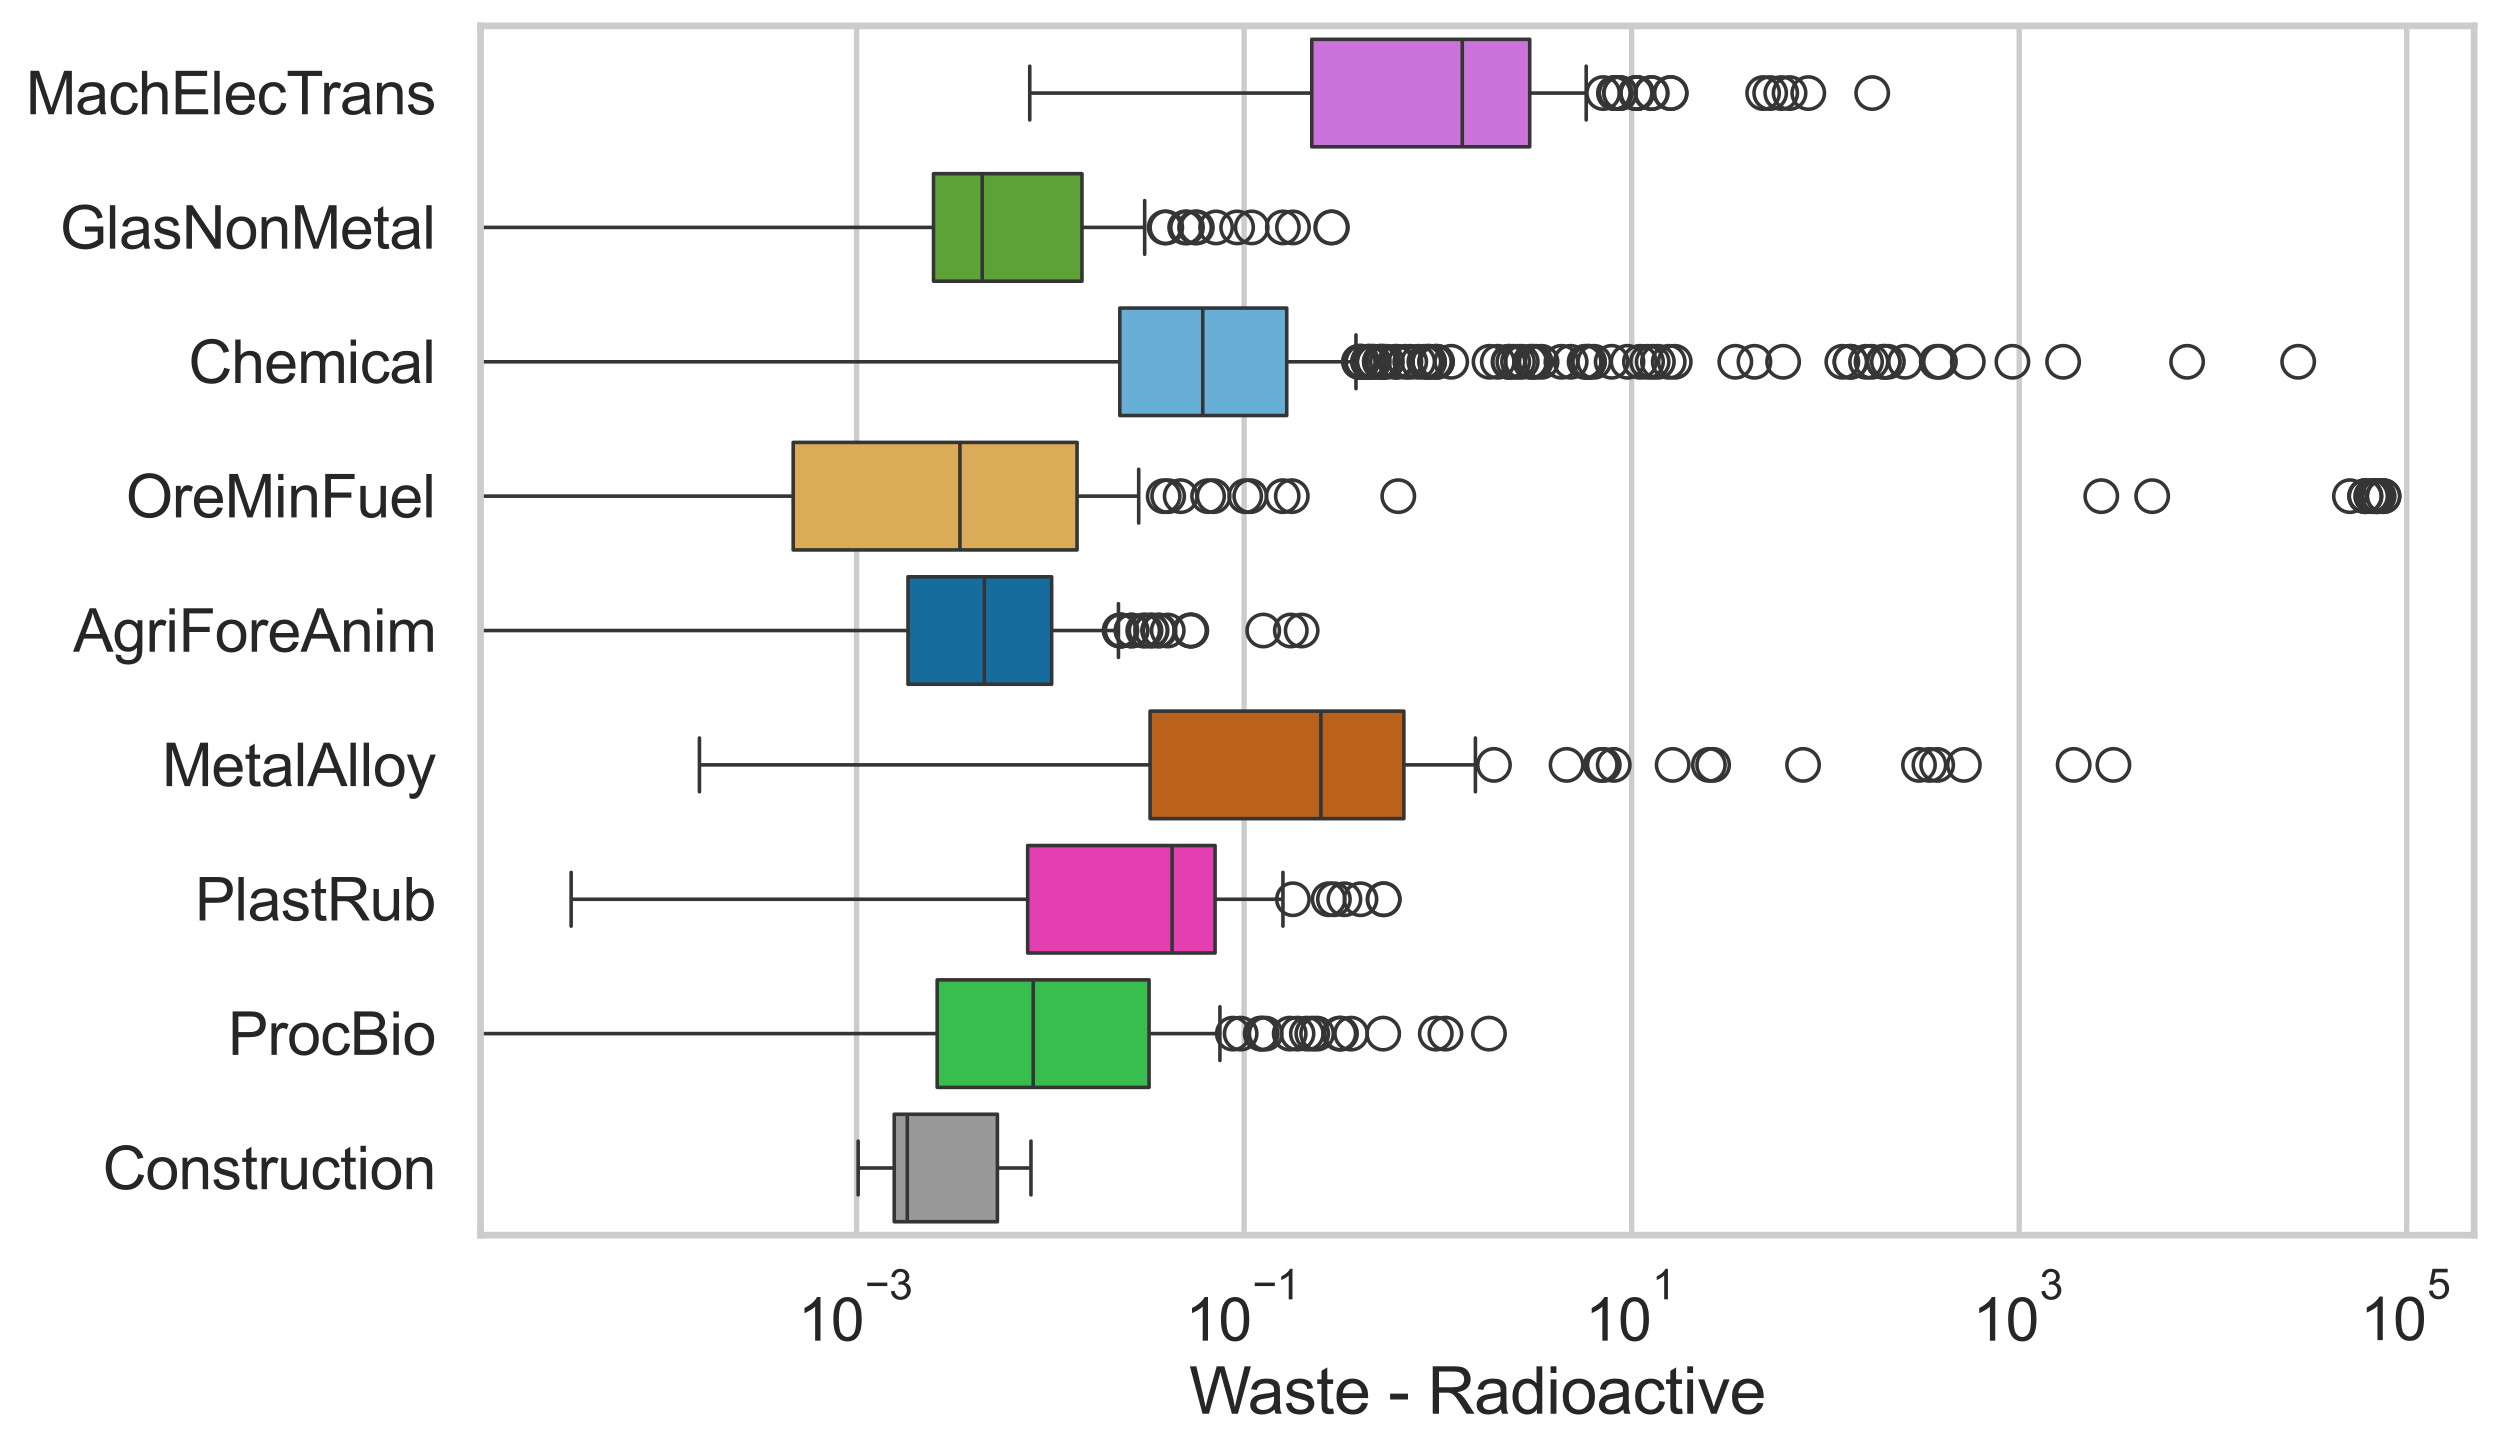 <?xml version="1.0" encoding="utf-8" standalone="no"?>
<!DOCTYPE svg PUBLIC "-//W3C//DTD SVG 1.1//EN"
  "http://www.w3.org/Graphics/SVG/1.1/DTD/svg11.dtd">
<svg xmlns:xlink="http://www.w3.org/1999/xlink" width="695.577pt" height="404.121pt" viewBox="0 0 695.577 404.121" xmlns="http://www.w3.org/2000/svg" version="1.1">
 <defs>
  <style type="text/css">*{stroke-linejoin: round; stroke-linecap: butt}</style>
 </defs>
 <g id="figure_1">
  <g id="patch_1">
   <path d="M 0 404.121 
L 695.577 404.121 
L 695.577 0 
L 0 0 
z
" style="fill: #ffffff"/>
  </g>
  <g id="axes_1">
   <g id="patch_2">
    <path d="M 133.697 343.665 
L 688.377 343.665 
L 688.377 7.2 
L 133.697 7.2 
z
" style="fill: #ffffff"/>
   </g>
   <g id="matplotlib.axis_1">
    <g id="xtick_1">
     <g id="line2d_1">
      <path d="M 238.325 343.665 
L 238.325 7.2 
" clip-path="url(#pfec164819b)" style="fill: none; stroke: #cccccc; stroke-width: 1.5; stroke-linecap: round"/>
     </g>
     <g id="text_1">
      <!-- $\mathdefault{10^{-3}}$ -->
      <g style="fill: #262626" transform="translate(221.99 373.18) scale(0.165 -0.165)">
       <defs>
        <path id="ArialMT-31" d="M 2384 0 
L 1822 0 
L 1822 3584 
Q 1619 3391 1289 3197 
Q 959 3003 697 2906 
L 697 3450 
Q 1169 3672 1522 3987 
Q 1875 4303 2022 4600 
L 2384 4600 
L 2384 0 
z
" transform="scale(0.016)"/>
        <path id="ArialMT-30" d="M 266 2259 
Q 266 3072 433 3567 
Q 600 4063 929 4331 
Q 1259 4600 1759 4600 
Q 2128 4600 2406 4451 
Q 2684 4303 2865 4023 
Q 3047 3744 3150 3342 
Q 3253 2941 3253 2259 
Q 3253 1453 3087 958 
Q 2922 463 2592 192 
Q 2263 -78 1759 -78 
Q 1097 -78 719 397 
Q 266 969 266 2259 
z
M 844 2259 
Q 844 1131 1108 757 
Q 1372 384 1759 384 
Q 2147 384 2411 759 
Q 2675 1134 2675 2259 
Q 2675 3391 2411 3762 
Q 2147 4134 1753 4134 
Q 1366 4134 1134 3806 
Q 844 3388 844 2259 
z
" transform="scale(0.016)"/>
        <path id="ArialMT-2212" d="M 3381 1997 
L 356 1997 
L 356 2522 
L 3381 2522 
L 3381 1997 
z
" transform="scale(0.016)"/>
        <path id="ArialMT-33" d="M 269 1209 
L 831 1284 
Q 928 806 1161 595 
Q 1394 384 1728 384 
Q 2125 384 2398 659 
Q 2672 934 2672 1341 
Q 2672 1728 2419 1979 
Q 2166 2231 1775 2231 
Q 1616 2231 1378 2169 
L 1441 2663 
Q 1497 2656 1531 2656 
Q 1891 2656 2178 2843 
Q 2466 3031 2466 3422 
Q 2466 3731 2256 3934 
Q 2047 4138 1716 4138 
Q 1388 4138 1169 3931 
Q 950 3725 888 3313 
L 325 3413 
Q 428 3978 793 4289 
Q 1159 4600 1703 4600 
Q 2078 4600 2393 4439 
Q 2709 4278 2876 4000 
Q 3044 3722 3044 3409 
Q 3044 3113 2884 2869 
Q 2725 2625 2413 2481 
Q 2819 2388 3044 2092 
Q 3269 1797 3269 1353 
Q 3269 753 2831 336 
Q 2394 -81 1725 -81 
Q 1122 -81 723 278 
Q 325 638 269 1209 
z
" transform="scale(0.016)"/>
       </defs>
       <use xlink:href="#ArialMT-31" transform="translate(0 0.994)"/>
       <use xlink:href="#ArialMT-30" transform="translate(55.615 0.994)"/>
       <use xlink:href="#ArialMT-2212" transform="translate(112.973 70.688) scale(0.7)"/>
       <use xlink:href="#ArialMT-33" transform="translate(153.852 70.688) scale(0.7)"/>
      </g>
     </g>
    </g>
    <g id="xtick_2">
     <g id="line2d_2">
      <path d="M 346.149 343.665 
L 346.149 7.2 
" clip-path="url(#pfec164819b)" style="fill: none; stroke: #cccccc; stroke-width: 1.5; stroke-linecap: round"/>
     </g>
     <g id="text_2">
      <!-- $\mathdefault{10^{-1}}$ -->
      <g style="fill: #262626" transform="translate(329.814 373.18) scale(0.165 -0.165)">
       <use xlink:href="#ArialMT-31" transform="translate(0 0.994)"/>
       <use xlink:href="#ArialMT-30" transform="translate(55.615 0.994)"/>
       <use xlink:href="#ArialMT-2212" transform="translate(112.973 70.688) scale(0.7)"/>
       <use xlink:href="#ArialMT-31" transform="translate(153.852 70.688) scale(0.7)"/>
      </g>
     </g>
    </g>
    <g id="xtick_3">
     <g id="line2d_3">
      <path d="M 453.973 343.665 
L 453.973 7.2 
" clip-path="url(#pfec164819b)" style="fill: none; stroke: #cccccc; stroke-width: 1.5; stroke-linecap: round"/>
     </g>
     <g id="text_3">
      <!-- $\mathdefault{10^{1}}$ -->
      <g style="fill: #262626" transform="translate(441.02 373.18) scale(0.165 -0.165)">
       <use xlink:href="#ArialMT-31" transform="translate(0 0.994)"/>
       <use xlink:href="#ArialMT-30" transform="translate(55.615 0.994)"/>
       <use xlink:href="#ArialMT-31" transform="translate(112.973 70.688) scale(0.7)"/>
      </g>
     </g>
    </g>
    <g id="xtick_4">
     <g id="line2d_4">
      <path d="M 561.797 343.665 
L 561.797 7.2 
" clip-path="url(#pfec164819b)" style="fill: none; stroke: #cccccc; stroke-width: 1.5; stroke-linecap: round"/>
     </g>
     <g id="text_4">
      <!-- $\mathdefault{10^{3}}$ -->
      <g style="fill: #262626" transform="translate(548.844 373.18) scale(0.165 -0.165)">
       <use xlink:href="#ArialMT-31" transform="translate(0 0.994)"/>
       <use xlink:href="#ArialMT-30" transform="translate(55.615 0.994)"/>
       <use xlink:href="#ArialMT-33" transform="translate(112.973 70.688) scale(0.7)"/>
      </g>
     </g>
    </g>
    <g id="xtick_5">
     <g id="line2d_5">
      <path d="M 669.621 343.665 
L 669.621 7.2 
" clip-path="url(#pfec164819b)" style="fill: none; stroke: #cccccc; stroke-width: 1.5; stroke-linecap: round"/>
     </g>
     <g id="text_5">
      <!-- $\mathdefault{10^{5}}$ -->
      <g style="fill: #262626" transform="translate(656.668 373.015) scale(0.165 -0.165)">
       <defs>
        <path id="ArialMT-35" d="M 266 1200 
L 856 1250 
Q 922 819 1161 601 
Q 1400 384 1738 384 
Q 2144 384 2425 690 
Q 2706 997 2706 1503 
Q 2706 1984 2436 2262 
Q 2166 2541 1728 2541 
Q 1456 2541 1237 2417 
Q 1019 2294 894 2097 
L 366 2166 
L 809 4519 
L 3088 4519 
L 3088 3981 
L 1259 3981 
L 1013 2750 
Q 1425 3038 1878 3038 
Q 2478 3038 2890 2622 
Q 3303 2206 3303 1553 
Q 3303 931 2941 478 
Q 2500 -78 1738 -78 
Q 1113 -78 717 272 
Q 322 622 266 1200 
z
" transform="scale(0.016)"/>
       </defs>
       <use xlink:href="#ArialMT-31" transform="translate(0 0.88)"/>
       <use xlink:href="#ArialMT-30" transform="translate(55.615 0.88)"/>
       <use xlink:href="#ArialMT-35" transform="translate(112.973 70.573) scale(0.7)"/>
      </g>
     </g>
    </g>
    <g id="text_6">
     <!-- Waste - Radioactive -->
     <g style="fill: #262626" transform="translate(330.848 393.344) scale(0.18 -0.18)">
      <defs>
       <path id="ArialMT-57" d="M 1294 0 
L 78 4581 
L 700 4581 
L 1397 1578 
Q 1509 1106 1591 641 
Q 1766 1375 1797 1488 
L 2669 4581 
L 3400 4581 
L 4056 2263 
Q 4303 1400 4413 641 
Q 4500 1075 4641 1638 
L 5359 4581 
L 5969 4581 
L 4713 0 
L 4128 0 
L 3163 3491 
Q 3041 3928 3019 4028 
Q 2947 3713 2884 3491 
L 1913 0 
L 1294 0 
z
" transform="scale(0.016)"/>
       <path id="ArialMT-61" d="M 2588 409 
Q 2275 144 1986 34 
Q 1697 -75 1366 -75 
Q 819 -75 525 192 
Q 231 459 231 875 
Q 231 1119 342 1320 
Q 453 1522 633 1644 
Q 813 1766 1038 1828 
Q 1203 1872 1538 1913 
Q 2219 1994 2541 2106 
Q 2544 2222 2544 2253 
Q 2544 2597 2384 2738 
Q 2169 2928 1744 2928 
Q 1347 2928 1158 2789 
Q 969 2650 878 2297 
L 328 2372 
Q 403 2725 575 2942 
Q 747 3159 1072 3276 
Q 1397 3394 1825 3394 
Q 2250 3394 2515 3294 
Q 2781 3194 2906 3042 
Q 3031 2891 3081 2659 
Q 3109 2516 3109 2141 
L 3109 1391 
Q 3109 606 3145 398 
Q 3181 191 3288 0 
L 2700 0 
Q 2613 175 2588 409 
z
M 2541 1666 
Q 2234 1541 1622 1453 
Q 1275 1403 1131 1340 
Q 988 1278 909 1158 
Q 831 1038 831 891 
Q 831 666 1001 516 
Q 1172 366 1500 366 
Q 1825 366 2078 508 
Q 2331 650 2450 897 
Q 2541 1088 2541 1459 
L 2541 1666 
z
" transform="scale(0.016)"/>
       <path id="ArialMT-73" d="M 197 991 
L 753 1078 
Q 800 744 1014 566 
Q 1228 388 1613 388 
Q 2000 388 2187 545 
Q 2375 703 2375 916 
Q 2375 1106 2209 1216 
Q 2094 1291 1634 1406 
Q 1016 1563 777 1677 
Q 538 1791 414 1992 
Q 291 2194 291 2438 
Q 291 2659 392 2848 
Q 494 3038 669 3163 
Q 800 3259 1026 3326 
Q 1253 3394 1513 3394 
Q 1903 3394 2198 3281 
Q 2494 3169 2634 2976 
Q 2775 2784 2828 2463 
L 2278 2388 
Q 2241 2644 2061 2787 
Q 1881 2931 1553 2931 
Q 1166 2931 1000 2803 
Q 834 2675 834 2503 
Q 834 2394 903 2306 
Q 972 2216 1119 2156 
Q 1203 2125 1616 2013 
Q 2213 1853 2448 1751 
Q 2684 1650 2818 1456 
Q 2953 1263 2953 975 
Q 2953 694 2789 445 
Q 2625 197 2315 61 
Q 2006 -75 1616 -75 
Q 969 -75 630 194 
Q 291 463 197 991 
z
" transform="scale(0.016)"/>
       <path id="ArialMT-74" d="M 1650 503 
L 1731 6 
Q 1494 -44 1306 -44 
Q 1000 -44 831 53 
Q 663 150 594 308 
Q 525 466 525 972 
L 525 2881 
L 113 2881 
L 113 3319 
L 525 3319 
L 525 4141 
L 1084 4478 
L 1084 3319 
L 1650 3319 
L 1650 2881 
L 1084 2881 
L 1084 941 
Q 1084 700 1114 631 
Q 1144 563 1211 522 
Q 1278 481 1403 481 
Q 1497 481 1650 503 
z
" transform="scale(0.016)"/>
       <path id="ArialMT-65" d="M 2694 1069 
L 3275 997 
Q 3138 488 2766 206 
Q 2394 -75 1816 -75 
Q 1088 -75 661 373 
Q 234 822 234 1631 
Q 234 2469 665 2931 
Q 1097 3394 1784 3394 
Q 2450 3394 2872 2941 
Q 3294 2488 3294 1666 
Q 3294 1616 3291 1516 
L 816 1516 
Q 847 969 1125 678 
Q 1403 388 1819 388 
Q 2128 388 2347 550 
Q 2566 713 2694 1069 
z
M 847 1978 
L 2700 1978 
Q 2663 2397 2488 2606 
Q 2219 2931 1791 2931 
Q 1403 2931 1139 2672 
Q 875 2413 847 1978 
z
" transform="scale(0.016)"/>
       <path id="ArialMT-20" transform="scale(0.016)"/>
       <path id="ArialMT-2d" d="M 203 1375 
L 203 1941 
L 1931 1941 
L 1931 1375 
L 203 1375 
z
" transform="scale(0.016)"/>
       <path id="ArialMT-52" d="M 503 0 
L 503 4581 
L 2534 4581 
Q 3147 4581 3465 4457 
Q 3784 4334 3975 4021 
Q 4166 3709 4166 3331 
Q 4166 2844 3850 2509 
Q 3534 2175 2875 2084 
Q 3116 1969 3241 1856 
Q 3506 1613 3744 1247 
L 4541 0 
L 3778 0 
L 3172 953 
Q 2906 1366 2734 1584 
Q 2563 1803 2427 1890 
Q 2291 1978 2150 2013 
Q 2047 2034 1813 2034 
L 1109 2034 
L 1109 0 
L 503 0 
z
M 1109 2559 
L 2413 2559 
Q 2828 2559 3062 2645 
Q 3297 2731 3419 2920 
Q 3541 3109 3541 3331 
Q 3541 3656 3305 3865 
Q 3069 4075 2559 4075 
L 1109 4075 
L 1109 2559 
z
" transform="scale(0.016)"/>
       <path id="ArialMT-64" d="M 2575 0 
L 2575 419 
Q 2259 -75 1647 -75 
Q 1250 -75 917 144 
Q 584 363 401 755 
Q 219 1147 219 1656 
Q 219 2153 384 2558 
Q 550 2963 881 3178 
Q 1213 3394 1622 3394 
Q 1922 3394 2156 3267 
Q 2391 3141 2538 2938 
L 2538 4581 
L 3097 4581 
L 3097 0 
L 2575 0 
z
M 797 1656 
Q 797 1019 1065 703 
Q 1334 388 1700 388 
Q 2069 388 2326 689 
Q 2584 991 2584 1609 
Q 2584 2291 2321 2609 
Q 2059 2928 1675 2928 
Q 1300 2928 1048 2622 
Q 797 2316 797 1656 
z
" transform="scale(0.016)"/>
       <path id="ArialMT-69" d="M 425 3934 
L 425 4581 
L 988 4581 
L 988 3934 
L 425 3934 
z
M 425 0 
L 425 3319 
L 988 3319 
L 988 0 
L 425 0 
z
" transform="scale(0.016)"/>
       <path id="ArialMT-6f" d="M 213 1659 
Q 213 2581 725 3025 
Q 1153 3394 1769 3394 
Q 2453 3394 2887 2945 
Q 3322 2497 3322 1706 
Q 3322 1066 3130 698 
Q 2938 331 2570 128 
Q 2203 -75 1769 -75 
Q 1072 -75 642 372 
Q 213 819 213 1659 
z
M 791 1659 
Q 791 1022 1069 705 
Q 1347 388 1769 388 
Q 2188 388 2466 706 
Q 2744 1025 2744 1678 
Q 2744 2294 2464 2611 
Q 2184 2928 1769 2928 
Q 1347 2928 1069 2612 
Q 791 2297 791 1659 
z
" transform="scale(0.016)"/>
       <path id="ArialMT-63" d="M 2588 1216 
L 3141 1144 
Q 3050 572 2676 248 
Q 2303 -75 1759 -75 
Q 1078 -75 664 370 
Q 250 816 250 1647 
Q 250 2184 428 2587 
Q 606 2991 970 3192 
Q 1334 3394 1763 3394 
Q 2303 3394 2647 3120 
Q 2991 2847 3088 2344 
L 2541 2259 
Q 2463 2594 2264 2762 
Q 2066 2931 1784 2931 
Q 1359 2931 1093 2626 
Q 828 2322 828 1663 
Q 828 994 1084 691 
Q 1341 388 1753 388 
Q 2084 388 2306 591 
Q 2528 794 2588 1216 
z
" transform="scale(0.016)"/>
       <path id="ArialMT-76" d="M 1344 0 
L 81 3319 
L 675 3319 
L 1388 1331 
Q 1503 1009 1600 663 
Q 1675 925 1809 1294 
L 2547 3319 
L 3125 3319 
L 1869 0 
L 1344 0 
z
" transform="scale(0.016)"/>
      </defs>
      <use xlink:href="#ArialMT-57"/>
      <use xlink:href="#ArialMT-61" transform="translate(90.635 0)"/>
      <use xlink:href="#ArialMT-73" transform="translate(146.25 0)"/>
      <use xlink:href="#ArialMT-74" transform="translate(196.25 0)"/>
      <use xlink:href="#ArialMT-65" transform="translate(224.033 0)"/>
      <use xlink:href="#ArialMT-20" transform="translate(279.648 0)"/>
      <use xlink:href="#ArialMT-2d" transform="translate(307.432 0)"/>
      <use xlink:href="#ArialMT-20" transform="translate(340.732 0)"/>
      <use xlink:href="#ArialMT-52" transform="translate(368.516 0)"/>
      <use xlink:href="#ArialMT-61" transform="translate(440.732 0)"/>
      <use xlink:href="#ArialMT-64" transform="translate(496.348 0)"/>
      <use xlink:href="#ArialMT-69" transform="translate(551.963 0)"/>
      <use xlink:href="#ArialMT-6f" transform="translate(574.18 0)"/>
      <use xlink:href="#ArialMT-61" transform="translate(629.795 0)"/>
      <use xlink:href="#ArialMT-63" transform="translate(685.41 0)"/>
      <use xlink:href="#ArialMT-74" transform="translate(735.41 0)"/>
      <use xlink:href="#ArialMT-69" transform="translate(763.193 0)"/>
      <use xlink:href="#ArialMT-76" transform="translate(785.41 0)"/>
      <use xlink:href="#ArialMT-65" transform="translate(835.41 0)"/>
     </g>
    </g>
   </g>
   <g id="matplotlib.axis_2">
    <g id="ytick_1">
     <g id="text_7">
      <!-- MachElecTrans -->
      <g style="fill: #262626" transform="translate(7.2 31.798) scale(0.165 -0.165)">
       <defs>
        <path id="ArialMT-4d" d="M 475 0 
L 475 4581 
L 1388 4581 
L 2472 1338 
Q 2622 884 2691 659 
Q 2769 909 2934 1394 
L 4031 4581 
L 4847 4581 
L 4847 0 
L 4263 0 
L 4263 3834 
L 2931 0 
L 2384 0 
L 1059 3900 
L 1059 0 
L 475 0 
z
" transform="scale(0.016)"/>
        <path id="ArialMT-68" d="M 422 0 
L 422 4581 
L 984 4581 
L 984 2938 
Q 1378 3394 1978 3394 
Q 2347 3394 2619 3248 
Q 2891 3103 3008 2847 
Q 3125 2591 3125 2103 
L 3125 0 
L 2563 0 
L 2563 2103 
Q 2563 2525 2380 2717 
Q 2197 2909 1863 2909 
Q 1613 2909 1392 2779 
Q 1172 2650 1078 2428 
Q 984 2206 984 1816 
L 984 0 
L 422 0 
z
" transform="scale(0.016)"/>
        <path id="ArialMT-45" d="M 506 0 
L 506 4581 
L 3819 4581 
L 3819 4041 
L 1113 4041 
L 1113 2638 
L 3647 2638 
L 3647 2100 
L 1113 2100 
L 1113 541 
L 3925 541 
L 3925 0 
L 506 0 
z
" transform="scale(0.016)"/>
        <path id="ArialMT-6c" d="M 409 0 
L 409 4581 
L 972 4581 
L 972 0 
L 409 0 
z
" transform="scale(0.016)"/>
        <path id="ArialMT-54" d="M 1659 0 
L 1659 4041 
L 150 4041 
L 150 4581 
L 3781 4581 
L 3781 4041 
L 2266 4041 
L 2266 0 
L 1659 0 
z
" transform="scale(0.016)"/>
        <path id="ArialMT-72" d="M 416 0 
L 416 3319 
L 922 3319 
L 922 2816 
Q 1116 3169 1280 3281 
Q 1444 3394 1641 3394 
Q 1925 3394 2219 3213 
L 2025 2691 
Q 1819 2813 1613 2813 
Q 1428 2813 1281 2702 
Q 1134 2591 1072 2394 
Q 978 2094 978 1738 
L 978 0 
L 416 0 
z
" transform="scale(0.016)"/>
        <path id="ArialMT-6e" d="M 422 0 
L 422 3319 
L 928 3319 
L 928 2847 
Q 1294 3394 1984 3394 
Q 2284 3394 2536 3286 
Q 2788 3178 2913 3003 
Q 3038 2828 3088 2588 
Q 3119 2431 3119 2041 
L 3119 0 
L 2556 0 
L 2556 2019 
Q 2556 2363 2490 2533 
Q 2425 2703 2258 2804 
Q 2091 2906 1866 2906 
Q 1506 2906 1245 2678 
Q 984 2450 984 1813 
L 984 0 
L 422 0 
z
" transform="scale(0.016)"/>
       </defs>
       <use xlink:href="#ArialMT-4d"/>
       <use xlink:href="#ArialMT-61" transform="translate(83.301 0)"/>
       <use xlink:href="#ArialMT-63" transform="translate(138.916 0)"/>
       <use xlink:href="#ArialMT-68" transform="translate(188.916 0)"/>
       <use xlink:href="#ArialMT-45" transform="translate(244.531 0)"/>
       <use xlink:href="#ArialMT-6c" transform="translate(311.23 0)"/>
       <use xlink:href="#ArialMT-65" transform="translate(333.447 0)"/>
       <use xlink:href="#ArialMT-63" transform="translate(389.062 0)"/>
       <use xlink:href="#ArialMT-54" transform="translate(439.062 0)"/>
       <use xlink:href="#ArialMT-72" transform="translate(496.396 0)"/>
       <use xlink:href="#ArialMT-61" transform="translate(529.697 0)"/>
       <use xlink:href="#ArialMT-6e" transform="translate(585.312 0)"/>
       <use xlink:href="#ArialMT-73" transform="translate(640.928 0)"/>
      </g>
     </g>
    </g>
    <g id="ytick_2">
     <g id="text_8">
      <!-- GlasNonMetal -->
      <g style="fill: #262626" transform="translate(16.659 69.183) scale(0.165 -0.165)">
       <defs>
        <path id="ArialMT-47" d="M 2638 1797 
L 2638 2334 
L 4578 2338 
L 4578 638 
Q 4131 281 3656 101 
Q 3181 -78 2681 -78 
Q 2006 -78 1454 211 
Q 903 500 622 1047 
Q 341 1594 341 2269 
Q 341 2938 620 3517 
Q 900 4097 1425 4378 
Q 1950 4659 2634 4659 
Q 3131 4659 3532 4498 
Q 3934 4338 4162 4050 
Q 4391 3763 4509 3300 
L 3963 3150 
Q 3859 3500 3706 3700 
Q 3553 3900 3268 4020 
Q 2984 4141 2638 4141 
Q 2222 4141 1919 4014 
Q 1616 3888 1430 3681 
Q 1244 3475 1141 3228 
Q 966 2803 966 2306 
Q 966 1694 1177 1281 
Q 1388 869 1791 669 
Q 2194 469 2647 469 
Q 3041 469 3416 620 
Q 3791 772 3984 944 
L 3984 1797 
L 2638 1797 
z
" transform="scale(0.016)"/>
        <path id="ArialMT-4e" d="M 488 0 
L 488 4581 
L 1109 4581 
L 3516 984 
L 3516 4581 
L 4097 4581 
L 4097 0 
L 3475 0 
L 1069 3600 
L 1069 0 
L 488 0 
z
" transform="scale(0.016)"/>
       </defs>
       <use xlink:href="#ArialMT-47"/>
       <use xlink:href="#ArialMT-6c" transform="translate(77.783 0)"/>
       <use xlink:href="#ArialMT-61" transform="translate(100 0)"/>
       <use xlink:href="#ArialMT-73" transform="translate(155.615 0)"/>
       <use xlink:href="#ArialMT-4e" transform="translate(205.615 0)"/>
       <use xlink:href="#ArialMT-6f" transform="translate(277.832 0)"/>
       <use xlink:href="#ArialMT-6e" transform="translate(333.447 0)"/>
       <use xlink:href="#ArialMT-4d" transform="translate(389.062 0)"/>
       <use xlink:href="#ArialMT-65" transform="translate(472.363 0)"/>
       <use xlink:href="#ArialMT-74" transform="translate(527.979 0)"/>
       <use xlink:href="#ArialMT-61" transform="translate(555.762 0)"/>
       <use xlink:href="#ArialMT-6c" transform="translate(611.377 0)"/>
      </g>
     </g>
    </g>
    <g id="ytick_3">
     <g id="text_9">
      <!-- Chemical -->
      <g style="fill: #262626" transform="translate(52.428 106.568) scale(0.165 -0.165)">
       <defs>
        <path id="ArialMT-43" d="M 3763 1606 
L 4369 1453 
Q 4178 706 3683 314 
Q 3188 -78 2472 -78 
Q 1731 -78 1267 223 
Q 803 525 561 1097 
Q 319 1669 319 2325 
Q 319 3041 592 3573 
Q 866 4106 1370 4382 
Q 1875 4659 2481 4659 
Q 3169 4659 3637 4309 
Q 4106 3959 4291 3325 
L 3694 3184 
Q 3534 3684 3231 3912 
Q 2928 4141 2469 4141 
Q 1941 4141 1586 3887 
Q 1231 3634 1087 3207 
Q 944 2781 944 2328 
Q 944 1744 1114 1308 
Q 1284 872 1643 656 
Q 2003 441 2422 441 
Q 2931 441 3284 734 
Q 3638 1028 3763 1606 
z
" transform="scale(0.016)"/>
        <path id="ArialMT-6d" d="M 422 0 
L 422 3319 
L 925 3319 
L 925 2853 
Q 1081 3097 1340 3245 
Q 1600 3394 1931 3394 
Q 2300 3394 2536 3241 
Q 2772 3088 2869 2813 
Q 3263 3394 3894 3394 
Q 4388 3394 4653 3120 
Q 4919 2847 4919 2278 
L 4919 0 
L 4359 0 
L 4359 2091 
Q 4359 2428 4304 2576 
Q 4250 2725 4106 2815 
Q 3963 2906 3769 2906 
Q 3419 2906 3187 2673 
Q 2956 2441 2956 1928 
L 2956 0 
L 2394 0 
L 2394 2156 
Q 2394 2531 2256 2718 
Q 2119 2906 1806 2906 
Q 1569 2906 1367 2781 
Q 1166 2656 1075 2415 
Q 984 2175 984 1722 
L 984 0 
L 422 0 
z
" transform="scale(0.016)"/>
       </defs>
       <use xlink:href="#ArialMT-43"/>
       <use xlink:href="#ArialMT-68" transform="translate(72.217 0)"/>
       <use xlink:href="#ArialMT-65" transform="translate(127.832 0)"/>
       <use xlink:href="#ArialMT-6d" transform="translate(183.447 0)"/>
       <use xlink:href="#ArialMT-69" transform="translate(266.748 0)"/>
       <use xlink:href="#ArialMT-63" transform="translate(288.965 0)"/>
       <use xlink:href="#ArialMT-61" transform="translate(338.965 0)"/>
       <use xlink:href="#ArialMT-6c" transform="translate(394.58 0)"/>
      </g>
     </g>
    </g>
    <g id="ytick_4">
     <g id="text_10">
      <!-- OreMinFuel -->
      <g style="fill: #262626" transform="translate(35.013 143.953) scale(0.165 -0.165)">
       <defs>
        <path id="ArialMT-4f" d="M 309 2231 
Q 309 3372 921 4017 
Q 1534 4663 2503 4663 
Q 3138 4663 3647 4359 
Q 4156 4056 4423 3514 
Q 4691 2972 4691 2284 
Q 4691 1588 4409 1038 
Q 4128 488 3612 205 
Q 3097 -78 2500 -78 
Q 1853 -78 1343 234 
Q 834 547 571 1087 
Q 309 1628 309 2231 
z
M 934 2222 
Q 934 1394 1379 917 
Q 1825 441 2497 441 
Q 3181 441 3623 922 
Q 4066 1403 4066 2288 
Q 4066 2847 3877 3264 
Q 3688 3681 3323 3911 
Q 2959 4141 2506 4141 
Q 1863 4141 1398 3698 
Q 934 3256 934 2222 
z
" transform="scale(0.016)"/>
        <path id="ArialMT-46" d="M 525 0 
L 525 4581 
L 3616 4581 
L 3616 4041 
L 1131 4041 
L 1131 2622 
L 3281 2622 
L 3281 2081 
L 1131 2081 
L 1131 0 
L 525 0 
z
" transform="scale(0.016)"/>
        <path id="ArialMT-75" d="M 2597 0 
L 2597 488 
Q 2209 -75 1544 -75 
Q 1250 -75 995 37 
Q 741 150 617 320 
Q 494 491 444 738 
Q 409 903 409 1263 
L 409 3319 
L 972 3319 
L 972 1478 
Q 972 1038 1006 884 
Q 1059 663 1231 536 
Q 1403 409 1656 409 
Q 1909 409 2131 539 
Q 2353 669 2445 892 
Q 2538 1116 2538 1541 
L 2538 3319 
L 3100 3319 
L 3100 0 
L 2597 0 
z
" transform="scale(0.016)"/>
       </defs>
       <use xlink:href="#ArialMT-4f"/>
       <use xlink:href="#ArialMT-72" transform="translate(77.783 0)"/>
       <use xlink:href="#ArialMT-65" transform="translate(111.084 0)"/>
       <use xlink:href="#ArialMT-4d" transform="translate(166.699 0)"/>
       <use xlink:href="#ArialMT-69" transform="translate(250 0)"/>
       <use xlink:href="#ArialMT-6e" transform="translate(272.217 0)"/>
       <use xlink:href="#ArialMT-46" transform="translate(327.832 0)"/>
       <use xlink:href="#ArialMT-75" transform="translate(388.916 0)"/>
       <use xlink:href="#ArialMT-65" transform="translate(444.531 0)"/>
       <use xlink:href="#ArialMT-6c" transform="translate(500.146 0)"/>
      </g>
     </g>
    </g>
    <g id="ytick_5">
     <g id="text_11">
      <!-- AgriForeAnim -->
      <g style="fill: #262626" transform="translate(20.341 181.337) scale(0.165 -0.165)">
       <defs>
        <path id="ArialMT-41" d="M -9 0 
L 1750 4581 
L 2403 4581 
L 4278 0 
L 3588 0 
L 3053 1388 
L 1138 1388 
L 634 0 
L -9 0 
z
M 1313 1881 
L 2866 1881 
L 2388 3150 
Q 2169 3728 2063 4100 
Q 1975 3659 1816 3225 
L 1313 1881 
z
" transform="scale(0.016)"/>
        <path id="ArialMT-67" d="M 319 -275 
L 866 -356 
Q 900 -609 1056 -725 
Q 1266 -881 1628 -881 
Q 2019 -881 2231 -725 
Q 2444 -569 2519 -288 
Q 2563 -116 2559 434 
Q 2191 0 1641 0 
Q 956 0 581 494 
Q 206 988 206 1678 
Q 206 2153 378 2554 
Q 550 2956 876 3175 
Q 1203 3394 1644 3394 
Q 2231 3394 2613 2919 
L 2613 3319 
L 3131 3319 
L 3131 450 
Q 3131 -325 2973 -648 
Q 2816 -972 2473 -1159 
Q 2131 -1347 1631 -1347 
Q 1038 -1347 672 -1080 
Q 306 -813 319 -275 
z
M 784 1719 
Q 784 1066 1043 766 
Q 1303 466 1694 466 
Q 2081 466 2343 764 
Q 2606 1063 2606 1700 
Q 2606 2309 2336 2618 
Q 2066 2928 1684 2928 
Q 1309 2928 1046 2623 
Q 784 2319 784 1719 
z
" transform="scale(0.016)"/>
       </defs>
       <use xlink:href="#ArialMT-41"/>
       <use xlink:href="#ArialMT-67" transform="translate(66.699 0)"/>
       <use xlink:href="#ArialMT-72" transform="translate(122.314 0)"/>
       <use xlink:href="#ArialMT-69" transform="translate(155.615 0)"/>
       <use xlink:href="#ArialMT-46" transform="translate(177.832 0)"/>
       <use xlink:href="#ArialMT-6f" transform="translate(238.916 0)"/>
       <use xlink:href="#ArialMT-72" transform="translate(294.531 0)"/>
       <use xlink:href="#ArialMT-65" transform="translate(327.832 0)"/>
       <use xlink:href="#ArialMT-41" transform="translate(383.447 0)"/>
       <use xlink:href="#ArialMT-6e" transform="translate(450.146 0)"/>
       <use xlink:href="#ArialMT-69" transform="translate(505.762 0)"/>
       <use xlink:href="#ArialMT-6d" transform="translate(527.979 0)"/>
      </g>
     </g>
    </g>
    <g id="ytick_6">
     <g id="text_12">
      <!-- MetalAlloy -->
      <g style="fill: #262626" transform="translate(45.088 218.722) scale(0.165 -0.165)">
       <defs>
        <path id="ArialMT-79" d="M 397 -1278 
L 334 -750 
Q 519 -800 656 -800 
Q 844 -800 956 -737 
Q 1069 -675 1141 -563 
Q 1194 -478 1313 -144 
Q 1328 -97 1363 -6 
L 103 3319 
L 709 3319 
L 1400 1397 
Q 1534 1031 1641 628 
Q 1738 1016 1872 1384 
L 2581 3319 
L 3144 3319 
L 1881 -56 
Q 1678 -603 1566 -809 
Q 1416 -1088 1222 -1217 
Q 1028 -1347 759 -1347 
Q 597 -1347 397 -1278 
z
" transform="scale(0.016)"/>
       </defs>
       <use xlink:href="#ArialMT-4d"/>
       <use xlink:href="#ArialMT-65" transform="translate(83.301 0)"/>
       <use xlink:href="#ArialMT-74" transform="translate(138.916 0)"/>
       <use xlink:href="#ArialMT-61" transform="translate(166.699 0)"/>
       <use xlink:href="#ArialMT-6c" transform="translate(222.314 0)"/>
       <use xlink:href="#ArialMT-41" transform="translate(244.531 0)"/>
       <use xlink:href="#ArialMT-6c" transform="translate(311.23 0)"/>
       <use xlink:href="#ArialMT-6c" transform="translate(333.447 0)"/>
       <use xlink:href="#ArialMT-6f" transform="translate(355.664 0)"/>
       <use xlink:href="#ArialMT-79" transform="translate(411.279 0)"/>
      </g>
     </g>
    </g>
    <g id="ytick_7">
     <g id="text_13">
      <!-- PlastRub -->
      <g style="fill: #262626" transform="translate(54.248 256.107) scale(0.165 -0.165)">
       <defs>
        <path id="ArialMT-50" d="M 494 0 
L 494 4581 
L 2222 4581 
Q 2678 4581 2919 4538 
Q 3256 4481 3484 4323 
Q 3713 4166 3852 3881 
Q 3991 3597 3991 3256 
Q 3991 2672 3619 2267 
Q 3247 1863 2275 1863 
L 1100 1863 
L 1100 0 
L 494 0 
z
M 1100 2403 
L 2284 2403 
Q 2872 2403 3119 2622 
Q 3366 2841 3366 3238 
Q 3366 3525 3220 3729 
Q 3075 3934 2838 4000 
Q 2684 4041 2272 4041 
L 1100 4041 
L 1100 2403 
z
" transform="scale(0.016)"/>
        <path id="ArialMT-62" d="M 941 0 
L 419 0 
L 419 4581 
L 981 4581 
L 981 2947 
Q 1338 3394 1891 3394 
Q 2197 3394 2470 3270 
Q 2744 3147 2920 2923 
Q 3097 2700 3197 2384 
Q 3297 2069 3297 1709 
Q 3297 856 2875 390 
Q 2453 -75 1863 -75 
Q 1275 -75 941 416 
L 941 0 
z
M 934 1684 
Q 934 1088 1097 822 
Q 1363 388 1816 388 
Q 2184 388 2453 708 
Q 2722 1028 2722 1663 
Q 2722 2313 2464 2622 
Q 2206 2931 1841 2931 
Q 1472 2931 1203 2611 
Q 934 2291 934 1684 
z
" transform="scale(0.016)"/>
       </defs>
       <use xlink:href="#ArialMT-50"/>
       <use xlink:href="#ArialMT-6c" transform="translate(66.699 0)"/>
       <use xlink:href="#ArialMT-61" transform="translate(88.916 0)"/>
       <use xlink:href="#ArialMT-73" transform="translate(144.531 0)"/>
       <use xlink:href="#ArialMT-74" transform="translate(194.531 0)"/>
       <use xlink:href="#ArialMT-52" transform="translate(222.314 0)"/>
       <use xlink:href="#ArialMT-75" transform="translate(294.531 0)"/>
       <use xlink:href="#ArialMT-62" transform="translate(350.146 0)"/>
      </g>
     </g>
    </g>
    <g id="ytick_8">
     <g id="text_14">
      <!-- ProcBio -->
      <g style="fill: #262626" transform="translate(63.424 293.492) scale(0.165 -0.165)">
       <defs>
        <path id="ArialMT-42" d="M 469 0 
L 469 4581 
L 2188 4581 
Q 2713 4581 3030 4442 
Q 3347 4303 3526 4014 
Q 3706 3725 3706 3409 
Q 3706 3116 3547 2856 
Q 3388 2597 3066 2438 
Q 3481 2316 3704 2022 
Q 3928 1728 3928 1328 
Q 3928 1006 3792 729 
Q 3656 453 3456 303 
Q 3256 153 2954 76 
Q 2653 0 2216 0 
L 469 0 
z
M 1075 2656 
L 2066 2656 
Q 2469 2656 2644 2709 
Q 2875 2778 2992 2937 
Q 3109 3097 3109 3338 
Q 3109 3566 3000 3739 
Q 2891 3913 2687 3977 
Q 2484 4041 1991 4041 
L 1075 4041 
L 1075 2656 
z
M 1075 541 
L 2216 541 
Q 2509 541 2628 563 
Q 2838 600 2978 687 
Q 3119 775 3209 942 
Q 3300 1109 3300 1328 
Q 3300 1584 3169 1773 
Q 3038 1963 2805 2039 
Q 2572 2116 2134 2116 
L 1075 2116 
L 1075 541 
z
" transform="scale(0.016)"/>
       </defs>
       <use xlink:href="#ArialMT-50"/>
       <use xlink:href="#ArialMT-72" transform="translate(66.699 0)"/>
       <use xlink:href="#ArialMT-6f" transform="translate(100 0)"/>
       <use xlink:href="#ArialMT-63" transform="translate(155.615 0)"/>
       <use xlink:href="#ArialMT-42" transform="translate(205.615 0)"/>
       <use xlink:href="#ArialMT-69" transform="translate(272.314 0)"/>
       <use xlink:href="#ArialMT-6f" transform="translate(294.531 0)"/>
      </g>
     </g>
    </g>
    <g id="ytick_9">
     <g id="text_15">
      <!-- Construction -->
      <g style="fill: #262626" transform="translate(28.575 330.877) scale(0.165 -0.165)">
       <use xlink:href="#ArialMT-43"/>
       <use xlink:href="#ArialMT-6f" transform="translate(72.217 0)"/>
       <use xlink:href="#ArialMT-6e" transform="translate(127.832 0)"/>
       <use xlink:href="#ArialMT-73" transform="translate(183.447 0)"/>
       <use xlink:href="#ArialMT-74" transform="translate(233.447 0)"/>
       <use xlink:href="#ArialMT-72" transform="translate(261.23 0)"/>
       <use xlink:href="#ArialMT-75" transform="translate(294.531 0)"/>
       <use xlink:href="#ArialMT-63" transform="translate(350.146 0)"/>
       <use xlink:href="#ArialMT-74" transform="translate(400.146 0)"/>
       <use xlink:href="#ArialMT-69" transform="translate(427.93 0)"/>
       <use xlink:href="#ArialMT-6f" transform="translate(450.146 0)"/>
       <use xlink:href="#ArialMT-6e" transform="translate(505.762 0)"/>
      </g>
     </g>
    </g>
   </g>
   <g id="patch_3">
    <path d="M 364.976 10.938 
L 364.976 40.846 
L 425.612 40.846 
L 425.612 10.938 
L 364.976 10.938 
z
" clip-path="url(#pfec164819b)" style="fill: #ca74db; stroke: #353535; stroke-linejoin: miter"/>
   </g>
   <g id="line2d_6">
    <path d="M 364.976 25.892 
L 286.508 25.892 
" clip-path="url(#pfec164819b)" style="fill: none; stroke: #353535"/>
   </g>
   <g id="line2d_7">
    <path d="M 425.612 25.892 
L 441.328 25.892 
" clip-path="url(#pfec164819b)" style="fill: none; stroke: #353535"/>
   </g>
   <g id="line2d_8">
    <path d="M 286.508 18.415 
L 286.508 33.369 
" clip-path="url(#pfec164819b)" style="fill: none; stroke: #353535; stroke-linecap: round"/>
   </g>
   <g id="line2d_9">
    <path d="M 441.328 18.415 
L 441.328 33.369 
" clip-path="url(#pfec164819b)" style="fill: none; stroke: #353535; stroke-linecap: round"/>
   </g>
   <g id="line2d_10">
    <defs>
     <path id="m849e5a7bec" d="M 0 4.5 
C 1.193 4.5 2.338 4.026 3.182 3.182 
C 4.026 2.338 4.5 1.193 4.5 0 
C 4.5 -1.193 4.026 -2.338 3.182 -3.182 
C 2.338 -4.026 1.193 -4.5 0 -4.5 
C -1.193 -4.5 -2.338 -4.026 -3.182 -3.182 
C -4.026 -2.338 -4.5 -1.193 -4.5 0 
C -4.5 1.193 -4.026 2.338 -3.182 3.182 
C -2.338 4.026 -1.193 4.5 0 4.5 
z
" style="stroke: #353535"/>
    </defs>
    <g clip-path="url(#pfec164819b)">
     <use xlink:href="#m849e5a7bec" x="464.797" y="25.892" style="fill-opacity: 0; stroke: #353535"/>
     <use xlink:href="#m849e5a7bec" x="459.407" y="25.892" style="fill-opacity: 0; stroke: #353535"/>
     <use xlink:href="#m849e5a7bec" x="446.032" y="25.892" style="fill-opacity: 0; stroke: #353535"/>
     <use xlink:href="#m849e5a7bec" x="449.486" y="25.892" style="fill-opacity: 0; stroke: #353535"/>
     <use xlink:href="#m849e5a7bec" x="455.084" y="25.892" style="fill-opacity: 0; stroke: #353535"/>
     <use xlink:href="#m849e5a7bec" x="520.904" y="25.892" style="fill-opacity: 0; stroke: #353535"/>
     <use xlink:href="#m849e5a7bec" x="449.04" y="25.892" style="fill-opacity: 0; stroke: #353535"/>
     <use xlink:href="#m849e5a7bec" x="450.769" y="25.892" style="fill-opacity: 0; stroke: #353535"/>
     <use xlink:href="#m849e5a7bec" x="459.577" y="25.892" style="fill-opacity: 0; stroke: #353535"/>
     <use xlink:href="#m849e5a7bec" x="455.382" y="25.892" style="fill-opacity: 0; stroke: #353535"/>
     <use xlink:href="#m849e5a7bec" x="490.563" y="25.892" style="fill-opacity: 0; stroke: #353535"/>
     <use xlink:href="#m849e5a7bec" x="450.721" y="25.892" style="fill-opacity: 0; stroke: #353535"/>
     <use xlink:href="#m849e5a7bec" x="497.914" y="25.892" style="fill-opacity: 0; stroke: #353535"/>
     <use xlink:href="#m849e5a7bec" x="464.843" y="25.892" style="fill-opacity: 0; stroke: #353535"/>
     <use xlink:href="#m849e5a7bec" x="449.467" y="25.892" style="fill-opacity: 0; stroke: #353535"/>
     <use xlink:href="#m849e5a7bec" x="492.52" y="25.892" style="fill-opacity: 0; stroke: #353535"/>
     <use xlink:href="#m849e5a7bec" x="495.597" y="25.892" style="fill-opacity: 0; stroke: #353535"/>
     <use xlink:href="#m849e5a7bec" x="455.521" y="25.892" style="fill-opacity: 0; stroke: #353535"/>
     <use xlink:href="#m849e5a7bec" x="503.117" y="25.892" style="fill-opacity: 0; stroke: #353535"/>
     <use xlink:href="#m849e5a7bec" x="455.382" y="25.892" style="fill-opacity: 0; stroke: #353535"/>
    </g>
   </g>
   <g id="patch_4">
    <path d="M 259.73 48.323 
L 259.73 78.231 
L 301.037 78.231 
L 301.037 48.323 
L 259.73 48.323 
z
" clip-path="url(#pfec164819b)" style="fill: #5ca236; stroke: #353535; stroke-linejoin: miter"/>
   </g>
   <g id="line2d_11">
    <path d="M 259.73 63.277 
L -1 63.277 
" clip-path="url(#pfec164819b)" style="fill: none; stroke: #353535"/>
   </g>
   <g id="line2d_12">
    <path d="M 301.037 63.277 
L 318.483 63.277 
" clip-path="url(#pfec164819b)" style="fill: none; stroke: #353535"/>
   </g>
   <g id="line2d_13">
    <path clip-path="url(#pfec164819b)" style="fill: none; stroke: #353535; stroke-linecap: round"/>
   </g>
   <g id="line2d_14">
    <path d="M 318.483 55.8 
L 318.483 70.754 
" clip-path="url(#pfec164819b)" style="fill: none; stroke: #353535; stroke-linecap: round"/>
   </g>
   <g id="line2d_15">
    <g clip-path="url(#pfec164819b)">
     <use xlink:href="#m849e5a7bec" x="348.264" y="63.277" style="fill-opacity: 0; stroke: #353535"/>
     <use xlink:href="#m849e5a7bec" x="329.751" y="63.277" style="fill-opacity: 0; stroke: #353535"/>
     <use xlink:href="#m849e5a7bec" x="338.344" y="63.277" style="fill-opacity: 0; stroke: #353535"/>
     <use xlink:href="#m849e5a7bec" x="370.567" y="63.277" style="fill-opacity: 0; stroke: #353535"/>
     <use xlink:href="#m849e5a7bec" x="324.503" y="63.277" style="fill-opacity: 0; stroke: #353535"/>
     <use xlink:href="#m849e5a7bec" x="332.508" y="63.277" style="fill-opacity: 0; stroke: #353535"/>
     <use xlink:href="#m849e5a7bec" x="359.745" y="63.277" style="fill-opacity: 0; stroke: #353535"/>
     <use xlink:href="#m849e5a7bec" x="344.207" y="63.277" style="fill-opacity: 0; stroke: #353535"/>
     <use xlink:href="#m849e5a7bec" x="356.923" y="63.277" style="fill-opacity: 0; stroke: #353535"/>
     <use xlink:href="#m849e5a7bec" x="333.007" y="63.277" style="fill-opacity: 0; stroke: #353535"/>
     <use xlink:href="#m849e5a7bec" x="370.394" y="63.277" style="fill-opacity: 0; stroke: #353535"/>
     <use xlink:href="#m849e5a7bec" x="330.26" y="63.277" style="fill-opacity: 0; stroke: #353535"/>
     <use xlink:href="#m849e5a7bec" x="324.041" y="63.277" style="fill-opacity: 0; stroke: #353535"/>
    </g>
   </g>
   <g id="patch_5">
    <path d="M 311.568 85.708 
L 311.568 115.616 
L 358.006 115.616 
L 358.006 85.708 
L 311.568 85.708 
z
" clip-path="url(#pfec164819b)" style="fill: #68afd7; stroke: #353535; stroke-linejoin: miter"/>
   </g>
   <g id="line2d_16">
    <path d="M 311.568 100.662 
L -1 100.662 
" clip-path="url(#pfec164819b)" style="fill: none; stroke: #353535"/>
   </g>
   <g id="line2d_17">
    <path d="M 358.006 100.662 
L 377.27 100.662 
" clip-path="url(#pfec164819b)" style="fill: none; stroke: #353535"/>
   </g>
   <g id="line2d_18">
    <path clip-path="url(#pfec164819b)" style="fill: none; stroke: #353535; stroke-linecap: round"/>
   </g>
   <g id="line2d_19">
    <path d="M 377.27 93.185 
L 377.27 108.139 
" clip-path="url(#pfec164819b)" style="fill: none; stroke: #353535; stroke-linecap: round"/>
   </g>
   <g id="line2d_20">
    <g clip-path="url(#pfec164819b)">
     <use xlink:href="#m849e5a7bec" x="388.235" y="100.662" style="fill-opacity: 0; stroke: #353535"/>
     <use xlink:href="#m849e5a7bec" x="425.755" y="100.662" style="fill-opacity: 0; stroke: #353535"/>
     <use xlink:href="#m849e5a7bec" x="382.111" y="100.662" style="fill-opacity: 0; stroke: #353535"/>
     <use xlink:href="#m849e5a7bec" x="383.896" y="100.662" style="fill-opacity: 0; stroke: #353535"/>
     <use xlink:href="#m849e5a7bec" x="396.308" y="100.662" style="fill-opacity: 0; stroke: #353535"/>
     <use xlink:href="#m849e5a7bec" x="459.817" y="100.662" style="fill-opacity: 0; stroke: #353535"/>
     <use xlink:href="#m849e5a7bec" x="437.006" y="100.662" style="fill-opacity: 0; stroke: #353535"/>
     <use xlink:href="#m849e5a7bec" x="519.189" y="100.662" style="fill-opacity: 0; stroke: #353535"/>
     <use xlink:href="#m849e5a7bec" x="394.596" y="100.662" style="fill-opacity: 0; stroke: #353535"/>
     <use xlink:href="#m849e5a7bec" x="399.837" y="100.662" style="fill-opacity: 0; stroke: #353535"/>
     <use xlink:href="#m849e5a7bec" x="397.621" y="100.662" style="fill-opacity: 0; stroke: #353535"/>
     <use xlink:href="#m849e5a7bec" x="419.711" y="100.662" style="fill-opacity: 0; stroke: #353535"/>
     <use xlink:href="#m849e5a7bec" x="530.02" y="100.662" style="fill-opacity: 0; stroke: #353535"/>
     <use xlink:href="#m849e5a7bec" x="378.091" y="100.662" style="fill-opacity: 0; stroke: #353535"/>
     <use xlink:href="#m849e5a7bec" x="639.425" y="100.662" style="fill-opacity: 0; stroke: #353535"/>
     <use xlink:href="#m849e5a7bec" x="442.115" y="100.662" style="fill-opacity: 0; stroke: #353535"/>
     <use xlink:href="#m849e5a7bec" x="416.731" y="100.662" style="fill-opacity: 0; stroke: #353535"/>
     <use xlink:href="#m849e5a7bec" x="525.27" y="100.662" style="fill-opacity: 0; stroke: #353535"/>
     <use xlink:href="#m849e5a7bec" x="461.279" y="100.662" style="fill-opacity: 0; stroke: #353535"/>
     <use xlink:href="#m849e5a7bec" x="399.246" y="100.662" style="fill-opacity: 0; stroke: #353535"/>
     <use xlink:href="#m849e5a7bec" x="539.752" y="100.662" style="fill-opacity: 0; stroke: #353535"/>
     <use xlink:href="#m849e5a7bec" x="482.822" y="100.662" style="fill-opacity: 0; stroke: #353535"/>
     <use xlink:href="#m849e5a7bec" x="414.432" y="100.662" style="fill-opacity: 0; stroke: #353535"/>
     <use xlink:href="#m849e5a7bec" x="524.093" y="100.662" style="fill-opacity: 0; stroke: #353535"/>
     <use xlink:href="#m849e5a7bec" x="397.621" y="100.662" style="fill-opacity: 0; stroke: #353535"/>
     <use xlink:href="#m849e5a7bec" x="385.871" y="100.662" style="fill-opacity: 0; stroke: #353535"/>
     <use xlink:href="#m849e5a7bec" x="559.917" y="100.662" style="fill-opacity: 0; stroke: #353535"/>
     <use xlink:href="#m849e5a7bec" x="441.52" y="100.662" style="fill-opacity: 0; stroke: #353535"/>
     <use xlink:href="#m849e5a7bec" x="380.631" y="100.662" style="fill-opacity: 0; stroke: #353535"/>
     <use xlink:href="#m849e5a7bec" x="464.291" y="100.662" style="fill-opacity: 0; stroke: #353535"/>
     <use xlink:href="#m849e5a7bec" x="379.028" y="100.662" style="fill-opacity: 0; stroke: #353535"/>
     <use xlink:href="#m849e5a7bec" x="442.056" y="100.662" style="fill-opacity: 0; stroke: #353535"/>
     <use xlink:href="#m849e5a7bec" x="520.717" y="100.662" style="fill-opacity: 0; stroke: #353535"/>
     <use xlink:href="#m849e5a7bec" x="538.865" y="100.662" style="fill-opacity: 0; stroke: #353535"/>
     <use xlink:href="#m849e5a7bec" x="422.358" y="100.662" style="fill-opacity: 0; stroke: #353535"/>
     <use xlink:href="#m849e5a7bec" x="419.862" y="100.662" style="fill-opacity: 0; stroke: #353535"/>
     <use xlink:href="#m849e5a7bec" x="443.547" y="100.662" style="fill-opacity: 0; stroke: #353535"/>
     <use xlink:href="#m849e5a7bec" x="512.593" y="100.662" style="fill-opacity: 0; stroke: #353535"/>
     <use xlink:href="#m849e5a7bec" x="434.432" y="100.662" style="fill-opacity: 0; stroke: #353535"/>
     <use xlink:href="#m849e5a7bec" x="452.822" y="100.662" style="fill-opacity: 0; stroke: #353535"/>
     <use xlink:href="#m849e5a7bec" x="384.492" y="100.662" style="fill-opacity: 0; stroke: #353535"/>
     <use xlink:href="#m849e5a7bec" x="421.049" y="100.662" style="fill-opacity: 0; stroke: #353535"/>
     <use xlink:href="#m849e5a7bec" x="378.624" y="100.662" style="fill-opacity: 0; stroke: #353535"/>
     <use xlink:href="#m849e5a7bec" x="496.115" y="100.662" style="fill-opacity: 0; stroke: #353535"/>
     <use xlink:href="#m849e5a7bec" x="514.836" y="100.662" style="fill-opacity: 0; stroke: #353535"/>
     <use xlink:href="#m849e5a7bec" x="448.412" y="100.662" style="fill-opacity: 0; stroke: #353535"/>
     <use xlink:href="#m849e5a7bec" x="380.674" y="100.662" style="fill-opacity: 0; stroke: #353535"/>
     <use xlink:href="#m849e5a7bec" x="384.726" y="100.662" style="fill-opacity: 0; stroke: #353535"/>
     <use xlink:href="#m849e5a7bec" x="397.049" y="100.662" style="fill-opacity: 0; stroke: #353535"/>
     <use xlink:href="#m849e5a7bec" x="378.227" y="100.662" style="fill-opacity: 0; stroke: #353535"/>
     <use xlink:href="#m849e5a7bec" x="458.262" y="100.662" style="fill-opacity: 0; stroke: #353535"/>
     <use xlink:href="#m849e5a7bec" x="608.523" y="100.662" style="fill-opacity: 0; stroke: #353535"/>
     <use xlink:href="#m849e5a7bec" x="456.278" y="100.662" style="fill-opacity: 0; stroke: #353535"/>
     <use xlink:href="#m849e5a7bec" x="488.142" y="100.662" style="fill-opacity: 0; stroke: #353535"/>
     <use xlink:href="#m849e5a7bec" x="388.713" y="100.662" style="fill-opacity: 0; stroke: #353535"/>
     <use xlink:href="#m849e5a7bec" x="403.769" y="100.662" style="fill-opacity: 0; stroke: #353535"/>
     <use xlink:href="#m849e5a7bec" x="423.403" y="100.662" style="fill-opacity: 0; stroke: #353535"/>
     <use xlink:href="#m849e5a7bec" x="381.15" y="100.662" style="fill-opacity: 0; stroke: #353535"/>
     <use xlink:href="#m849e5a7bec" x="465.971" y="100.662" style="fill-opacity: 0; stroke: #353535"/>
     <use xlink:href="#m849e5a7bec" x="428.911" y="100.662" style="fill-opacity: 0; stroke: #353535"/>
     <use xlink:href="#m849e5a7bec" x="378.257" y="100.662" style="fill-opacity: 0; stroke: #353535"/>
     <use xlink:href="#m849e5a7bec" x="440.895" y="100.662" style="fill-opacity: 0; stroke: #353535"/>
     <use xlink:href="#m849e5a7bec" x="378.881" y="100.662" style="fill-opacity: 0; stroke: #353535"/>
     <use xlink:href="#m849e5a7bec" x="391.026" y="100.662" style="fill-opacity: 0; stroke: #353535"/>
     <use xlink:href="#m849e5a7bec" x="399.77" y="100.662" style="fill-opacity: 0; stroke: #353535"/>
     <use xlink:href="#m849e5a7bec" x="426.409" y="100.662" style="fill-opacity: 0; stroke: #353535"/>
     <use xlink:href="#m849e5a7bec" x="383.927" y="100.662" style="fill-opacity: 0; stroke: #353535"/>
     <use xlink:href="#m849e5a7bec" x="524.14" y="100.662" style="fill-opacity: 0; stroke: #353535"/>
     <use xlink:href="#m849e5a7bec" x="381.095" y="100.662" style="fill-opacity: 0; stroke: #353535"/>
     <use xlink:href="#m849e5a7bec" x="382.196" y="100.662" style="fill-opacity: 0; stroke: #353535"/>
     <use xlink:href="#m849e5a7bec" x="392.382" y="100.662" style="fill-opacity: 0; stroke: #353535"/>
     <use xlink:href="#m849e5a7bec" x="384.865" y="100.662" style="fill-opacity: 0; stroke: #353535"/>
     <use xlink:href="#m849e5a7bec" x="574.025" y="100.662" style="fill-opacity: 0; stroke: #353535"/>
     <use xlink:href="#m849e5a7bec" x="514.879" y="100.662" style="fill-opacity: 0; stroke: #353535"/>
     <use xlink:href="#m849e5a7bec" x="547.501" y="100.662" style="fill-opacity: 0; stroke: #353535"/>
     <use xlink:href="#m849e5a7bec" x="427.276" y="100.662" style="fill-opacity: 0; stroke: #353535"/>
    </g>
   </g>
   <g id="patch_6">
    <path d="M 220.689 123.093 
L 220.689 153.001 
L 299.671 153.001 
L 299.671 123.093 
L 220.689 123.093 
z
" clip-path="url(#pfec164819b)" style="fill: #daac58; stroke: #353535; stroke-linejoin: miter"/>
   </g>
   <g id="line2d_21">
    <path d="M 220.689 138.047 
L -1 138.047 
" clip-path="url(#pfec164819b)" style="fill: none; stroke: #353535"/>
   </g>
   <g id="line2d_22">
    <path d="M 299.671 138.047 
L 316.822 138.047 
" clip-path="url(#pfec164819b)" style="fill: none; stroke: #353535"/>
   </g>
   <g id="line2d_23">
    <path clip-path="url(#pfec164819b)" style="fill: none; stroke: #353535; stroke-linecap: round"/>
   </g>
   <g id="line2d_24">
    <path d="M 316.822 130.57 
L 316.822 145.524 
" clip-path="url(#pfec164819b)" style="fill: none; stroke: #353535; stroke-linecap: round"/>
   </g>
   <g id="line2d_25">
    <g clip-path="url(#pfec164819b)">
     <use xlink:href="#m849e5a7bec" x="336.132" y="138.047" style="fill-opacity: 0; stroke: #353535"/>
     <use xlink:href="#m849e5a7bec" x="661.2" y="138.047" style="fill-opacity: 0; stroke: #353535"/>
     <use xlink:href="#m849e5a7bec" x="337.664" y="138.047" style="fill-opacity: 0; stroke: #353535"/>
     <use xlink:href="#m849e5a7bec" x="661.821" y="138.047" style="fill-opacity: 0; stroke: #353535"/>
     <use xlink:href="#m849e5a7bec" x="356.881" y="138.047" style="fill-opacity: 0; stroke: #353535"/>
     <use xlink:href="#m849e5a7bec" x="584.641" y="138.047" style="fill-opacity: 0; stroke: #353535"/>
     <use xlink:href="#m849e5a7bec" x="658.052" y="138.047" style="fill-opacity: 0; stroke: #353535"/>
     <use xlink:href="#m849e5a7bec" x="659.731" y="138.047" style="fill-opacity: 0; stroke: #353535"/>
     <use xlink:href="#m849e5a7bec" x="323.769" y="138.047" style="fill-opacity: 0; stroke: #353535"/>
     <use xlink:href="#m849e5a7bec" x="325.016" y="138.047" style="fill-opacity: 0; stroke: #353535"/>
     <use xlink:href="#m849e5a7bec" x="658.168" y="138.047" style="fill-opacity: 0; stroke: #353535"/>
     <use xlink:href="#m849e5a7bec" x="658.072" y="138.047" style="fill-opacity: 0; stroke: #353535"/>
     <use xlink:href="#m849e5a7bec" x="663.164" y="138.047" style="fill-opacity: 0; stroke: #353535"/>
     <use xlink:href="#m849e5a7bec" x="359.422" y="138.047" style="fill-opacity: 0; stroke: #353535"/>
     <use xlink:href="#m849e5a7bec" x="663.164" y="138.047" style="fill-opacity: 0; stroke: #353535"/>
     <use xlink:href="#m849e5a7bec" x="389.049" y="138.047" style="fill-opacity: 0; stroke: #353535"/>
     <use xlink:href="#m849e5a7bec" x="346.46" y="138.047" style="fill-opacity: 0; stroke: #353535"/>
     <use xlink:href="#m849e5a7bec" x="660.417" y="138.047" style="fill-opacity: 0; stroke: #353535"/>
     <use xlink:href="#m849e5a7bec" x="661.283" y="138.047" style="fill-opacity: 0; stroke: #353535"/>
     <use xlink:href="#m849e5a7bec" x="347.858" y="138.047" style="fill-opacity: 0; stroke: #353535"/>
     <use xlink:href="#m849e5a7bec" x="328.499" y="138.047" style="fill-opacity: 0; stroke: #353535"/>
     <use xlink:href="#m849e5a7bec" x="598.801" y="138.047" style="fill-opacity: 0; stroke: #353535"/>
     <use xlink:href="#m849e5a7bec" x="661.283" y="138.047" style="fill-opacity: 0; stroke: #353535"/>
     <use xlink:href="#m849e5a7bec" x="653.818" y="138.047" style="fill-opacity: 0; stroke: #353535"/>
    </g>
   </g>
   <g id="patch_7">
    <path d="M 252.633 160.478 
L 252.633 190.386 
L 292.601 190.386 
L 292.601 160.478 
L 252.633 160.478 
z
" clip-path="url(#pfec164819b)" style="fill: #166c9c; stroke: #353535; stroke-linejoin: miter"/>
   </g>
   <g id="line2d_26">
    <path d="M 252.633 175.432 
L -1 175.432 
" clip-path="url(#pfec164819b)" style="fill: none; stroke: #353535"/>
   </g>
   <g id="line2d_27">
    <path d="M 292.601 175.432 
L 311.183 175.432 
" clip-path="url(#pfec164819b)" style="fill: none; stroke: #353535"/>
   </g>
   <g id="line2d_28">
    <path clip-path="url(#pfec164819b)" style="fill: none; stroke: #353535; stroke-linecap: round"/>
   </g>
   <g id="line2d_29">
    <path d="M 311.183 167.955 
L 311.183 182.909 
" clip-path="url(#pfec164819b)" style="fill: none; stroke: #353535; stroke-linecap: round"/>
   </g>
   <g id="line2d_30">
    <g clip-path="url(#pfec164819b)">
     <use xlink:href="#m849e5a7bec" x="312.011" y="175.432" style="fill-opacity: 0; stroke: #353535"/>
     <use xlink:href="#m849e5a7bec" x="324.91" y="175.432" style="fill-opacity: 0; stroke: #353535"/>
     <use xlink:href="#m849e5a7bec" x="320.27" y="175.432" style="fill-opacity: 0; stroke: #353535"/>
     <use xlink:href="#m849e5a7bec" x="322.618" y="175.432" style="fill-opacity: 0; stroke: #353535"/>
     <use xlink:href="#m849e5a7bec" x="359.138" y="175.432" style="fill-opacity: 0; stroke: #353535"/>
     <use xlink:href="#m849e5a7bec" x="362.161" y="175.432" style="fill-opacity: 0; stroke: #353535"/>
     <use xlink:href="#m849e5a7bec" x="351.479" y="175.432" style="fill-opacity: 0; stroke: #353535"/>
     <use xlink:href="#m849e5a7bec" x="311.668" y="175.432" style="fill-opacity: 0; stroke: #353535"/>
     <use xlink:href="#m849e5a7bec" x="331.457" y="175.432" style="fill-opacity: 0; stroke: #353535"/>
     <use xlink:href="#m849e5a7bec" x="320.414" y="175.432" style="fill-opacity: 0; stroke: #353535"/>
     <use xlink:href="#m849e5a7bec" x="314.799" y="175.432" style="fill-opacity: 0; stroke: #353535"/>
     <use xlink:href="#m849e5a7bec" x="311.508" y="175.432" style="fill-opacity: 0; stroke: #353535"/>
     <use xlink:href="#m849e5a7bec" x="314.867" y="175.432" style="fill-opacity: 0; stroke: #353535"/>
     <use xlink:href="#m849e5a7bec" x="318.087" y="175.432" style="fill-opacity: 0; stroke: #353535"/>
     <use xlink:href="#m849e5a7bec" x="318.721" y="175.432" style="fill-opacity: 0; stroke: #353535"/>
     <use xlink:href="#m849e5a7bec" x="331.121" y="175.432" style="fill-opacity: 0; stroke: #353535"/>
     <use xlink:href="#m849e5a7bec" x="311.939" y="175.432" style="fill-opacity: 0; stroke: #353535"/>
     <use xlink:href="#m849e5a7bec" x="331.348" y="175.432" style="fill-opacity: 0; stroke: #353535"/>
     <use xlink:href="#m849e5a7bec" x="322.205" y="175.432" style="fill-opacity: 0; stroke: #353535"/>
    </g>
   </g>
   <g id="patch_8">
    <path d="M 319.988 197.863 
L 319.988 227.771 
L 390.596 227.771 
L 390.596 197.863 
L 319.988 197.863 
z
" clip-path="url(#pfec164819b)" style="fill: #ba611b; stroke: #353535; stroke-linejoin: miter"/>
   </g>
   <g id="line2d_31">
    <path d="M 319.988 212.817 
L 194.605 212.817 
" clip-path="url(#pfec164819b)" style="fill: none; stroke: #353535"/>
   </g>
   <g id="line2d_32">
    <path d="M 390.596 212.817 
L 410.499 212.817 
" clip-path="url(#pfec164819b)" style="fill: none; stroke: #353535"/>
   </g>
   <g id="line2d_33">
    <path d="M 194.605 205.34 
L 194.605 220.294 
" clip-path="url(#pfec164819b)" style="fill: none; stroke: #353535; stroke-linecap: round"/>
   </g>
   <g id="line2d_34">
    <path d="M 410.499 205.34 
L 410.499 220.294 
" clip-path="url(#pfec164819b)" style="fill: none; stroke: #353535; stroke-linecap: round"/>
   </g>
   <g id="line2d_35">
    <g clip-path="url(#pfec164819b)">
     <use xlink:href="#m849e5a7bec" x="546.402" y="212.817" style="fill-opacity: 0; stroke: #353535"/>
     <use xlink:href="#m849e5a7bec" x="435.872" y="212.817" style="fill-opacity: 0; stroke: #353535"/>
     <use xlink:href="#m849e5a7bec" x="445.383" y="212.817" style="fill-opacity: 0; stroke: #353535"/>
     <use xlink:href="#m849e5a7bec" x="415.661" y="212.817" style="fill-opacity: 0; stroke: #353535"/>
     <use xlink:href="#m849e5a7bec" x="588.013" y="212.817" style="fill-opacity: 0; stroke: #353535"/>
     <use xlink:href="#m849e5a7bec" x="501.666" y="212.817" style="fill-opacity: 0; stroke: #353535"/>
     <use xlink:href="#m849e5a7bec" x="446.216" y="212.817" style="fill-opacity: 0; stroke: #353535"/>
     <use xlink:href="#m849e5a7bec" x="536.828" y="212.817" style="fill-opacity: 0; stroke: #353535"/>
     <use xlink:href="#m849e5a7bec" x="448.988" y="212.817" style="fill-opacity: 0; stroke: #353535"/>
     <use xlink:href="#m849e5a7bec" x="533.923" y="212.817" style="fill-opacity: 0; stroke: #353535"/>
     <use xlink:href="#m849e5a7bec" x="538.987" y="212.817" style="fill-opacity: 0; stroke: #353535"/>
     <use xlink:href="#m849e5a7bec" x="576.963" y="212.817" style="fill-opacity: 0; stroke: #353535"/>
     <use xlink:href="#m849e5a7bec" x="465.386" y="212.817" style="fill-opacity: 0; stroke: #353535"/>
     <use xlink:href="#m849e5a7bec" x="476.646" y="212.817" style="fill-opacity: 0; stroke: #353535"/>
     <use xlink:href="#m849e5a7bec" x="475.469" y="212.817" style="fill-opacity: 0; stroke: #353535"/>
    </g>
   </g>
   <g id="patch_9">
    <path d="M 285.93 235.248 
L 285.93 265.156 
L 338.07 265.156 
L 338.07 235.248 
L 285.93 235.248 
z
" clip-path="url(#pfec164819b)" style="fill: #e33eb2; stroke: #353535; stroke-linejoin: miter"/>
   </g>
   <g id="line2d_36">
    <path d="M 285.93 250.202 
L 158.91 250.202 
" clip-path="url(#pfec164819b)" style="fill: none; stroke: #353535"/>
   </g>
   <g id="line2d_37">
    <path d="M 338.07 250.202 
L 356.955 250.202 
" clip-path="url(#pfec164819b)" style="fill: none; stroke: #353535"/>
   </g>
   <g id="line2d_38">
    <path d="M 158.91 242.725 
L 158.91 257.679 
" clip-path="url(#pfec164819b)" style="fill: none; stroke: #353535; stroke-linecap: round"/>
   </g>
   <g id="line2d_39">
    <path d="M 356.955 242.725 
L 356.955 257.679 
" clip-path="url(#pfec164819b)" style="fill: none; stroke: #353535; stroke-linecap: round"/>
   </g>
   <g id="line2d_40">
    <g clip-path="url(#pfec164819b)">
     <use xlink:href="#m849e5a7bec" x="385.008" y="250.202" style="fill-opacity: 0; stroke: #353535"/>
     <use xlink:href="#m849e5a7bec" x="378.523" y="250.202" style="fill-opacity: 0; stroke: #353535"/>
     <use xlink:href="#m849e5a7bec" x="374.058" y="250.202" style="fill-opacity: 0; stroke: #353535"/>
     <use xlink:href="#m849e5a7bec" x="369.673" y="250.202" style="fill-opacity: 0; stroke: #353535"/>
     <use xlink:href="#m849e5a7bec" x="359.729" y="250.202" style="fill-opacity: 0; stroke: #353535"/>
     <use xlink:href="#m849e5a7bec" x="384.947" y="250.202" style="fill-opacity: 0; stroke: #353535"/>
     <use xlink:href="#m849e5a7bec" x="371.139" y="250.202" style="fill-opacity: 0; stroke: #353535"/>
    </g>
   </g>
   <g id="patch_10">
    <path d="M 260.754 272.633 
L 260.754 302.541 
L 319.703 302.541 
L 319.703 272.633 
L 260.754 272.633 
z
" clip-path="url(#pfec164819b)" style="fill: #38be4e; stroke: #353535; stroke-linejoin: miter"/>
   </g>
   <g id="line2d_41">
    <path d="M 260.754 287.587 
L -1 287.587 
" clip-path="url(#pfec164819b)" style="fill: none; stroke: #353535"/>
   </g>
   <g id="line2d_42">
    <path d="M 319.703 287.587 
L 339.419 287.587 
" clip-path="url(#pfec164819b)" style="fill: none; stroke: #353535"/>
   </g>
   <g id="line2d_43">
    <path clip-path="url(#pfec164819b)" style="fill: none; stroke: #353535; stroke-linecap: round"/>
   </g>
   <g id="line2d_44">
    <path d="M 339.419 280.11 
L 339.419 295.064 
" clip-path="url(#pfec164819b)" style="fill: none; stroke: #353535; stroke-linecap: round"/>
   </g>
   <g id="line2d_45">
    <g clip-path="url(#pfec164819b)">
     <use xlink:href="#m849e5a7bec" x="361.021" y="287.587" style="fill-opacity: 0; stroke: #353535"/>
     <use xlink:href="#m849e5a7bec" x="414.277" y="287.587" style="fill-opacity: 0; stroke: #353535"/>
     <use xlink:href="#m849e5a7bec" x="351.031" y="287.587" style="fill-opacity: 0; stroke: #353535"/>
     <use xlink:href="#m849e5a7bec" x="384.85" y="287.587" style="fill-opacity: 0; stroke: #353535"/>
     <use xlink:href="#m849e5a7bec" x="365.116" y="287.587" style="fill-opacity: 0; stroke: #353535"/>
     <use xlink:href="#m849e5a7bec" x="366.462" y="287.587" style="fill-opacity: 0; stroke: #353535"/>
     <use xlink:href="#m849e5a7bec" x="352.128" y="287.587" style="fill-opacity: 0; stroke: #353535"/>
     <use xlink:href="#m849e5a7bec" x="350.768" y="287.587" style="fill-opacity: 0; stroke: #353535"/>
     <use xlink:href="#m849e5a7bec" x="343.006" y="287.587" style="fill-opacity: 0; stroke: #353535"/>
     <use xlink:href="#m849e5a7bec" x="402.167" y="287.587" style="fill-opacity: 0; stroke: #353535"/>
     <use xlink:href="#m849e5a7bec" x="372.64" y="287.587" style="fill-opacity: 0; stroke: #353535"/>
     <use xlink:href="#m849e5a7bec" x="375.931" y="287.587" style="fill-opacity: 0; stroke: #353535"/>
     <use xlink:href="#m849e5a7bec" x="373.109" y="287.587" style="fill-opacity: 0; stroke: #353535"/>
     <use xlink:href="#m849e5a7bec" x="358.84" y="287.587" style="fill-opacity: 0; stroke: #353535"/>
     <use xlink:href="#m849e5a7bec" x="345.187" y="287.587" style="fill-opacity: 0; stroke: #353535"/>
     <use xlink:href="#m849e5a7bec" x="399.481" y="287.587" style="fill-opacity: 0; stroke: #353535"/>
     <use xlink:href="#m849e5a7bec" x="363.606" y="287.587" style="fill-opacity: 0; stroke: #353535"/>
    </g>
   </g>
   <g id="patch_11">
    <path d="M 248.802 310.018 
L 248.802 339.926 
L 277.507 339.926 
L 277.507 310.018 
L 248.802 310.018 
z
" clip-path="url(#pfec164819b)" style="fill: #999999; stroke: #353535; stroke-linejoin: miter"/>
   </g>
   <g id="line2d_46">
    <path d="M 248.802 324.972 
L 238.765 324.972 
" clip-path="url(#pfec164819b)" style="fill: none; stroke: #353535"/>
   </g>
   <g id="line2d_47">
    <path d="M 277.507 324.972 
L 286.847 324.972 
" clip-path="url(#pfec164819b)" style="fill: none; stroke: #353535"/>
   </g>
   <g id="line2d_48">
    <path d="M 238.765 317.495 
L 238.765 332.449 
" clip-path="url(#pfec164819b)" style="fill: none; stroke: #353535; stroke-linecap: round"/>
   </g>
   <g id="line2d_49">
    <path d="M 286.847 317.495 
L 286.847 332.449 
" clip-path="url(#pfec164819b)" style="fill: none; stroke: #353535; stroke-linecap: round"/>
   </g>
   <g id="line2d_50"/>
   <g id="line2d_51">
    <path d="M 406.847 10.938 
L 406.847 40.846 
" clip-path="url(#pfec164819b)" style="fill: none; stroke: #353535"/>
   </g>
   <g id="line2d_52">
    <path d="M 273.282 48.323 
L 273.282 78.231 
" clip-path="url(#pfec164819b)" style="fill: none; stroke: #353535"/>
   </g>
   <g id="line2d_53">
    <path d="M 334.641 85.708 
L 334.641 115.616 
" clip-path="url(#pfec164819b)" style="fill: none; stroke: #353535"/>
   </g>
   <g id="line2d_54">
    <path d="M 267.083 123.093 
L 267.083 153.001 
" clip-path="url(#pfec164819b)" style="fill: none; stroke: #353535"/>
   </g>
   <g id="line2d_55">
    <path d="M 273.877 160.478 
L 273.877 190.386 
" clip-path="url(#pfec164819b)" style="fill: none; stroke: #353535"/>
   </g>
   <g id="line2d_56">
    <path d="M 367.522 197.863 
L 367.522 227.771 
" clip-path="url(#pfec164819b)" style="fill: none; stroke: #353535"/>
   </g>
   <g id="line2d_57">
    <path d="M 326.115 235.248 
L 326.115 265.156 
" clip-path="url(#pfec164819b)" style="fill: none; stroke: #353535"/>
   </g>
   <g id="line2d_58">
    <path d="M 287.471 272.633 
L 287.471 302.541 
" clip-path="url(#pfec164819b)" style="fill: none; stroke: #353535"/>
   </g>
   <g id="line2d_59">
    <path d="M 252.438 310.018 
L 252.438 339.926 
" clip-path="url(#pfec164819b)" style="fill: none; stroke: #353535"/>
   </g>
   <g id="patch_12">
    <path d="M 133.697 343.665 
L 133.697 7.2 
" style="fill: none; stroke: #cccccc; stroke-width: 1.875; stroke-linejoin: miter; stroke-linecap: square"/>
   </g>
   <g id="patch_13">
    <path d="M 688.377 343.665 
L 688.377 7.2 
" style="fill: none; stroke: #cccccc; stroke-width: 1.875; stroke-linejoin: miter; stroke-linecap: square"/>
   </g>
   <g id="patch_14">
    <path d="M 133.697 343.665 
L 688.377 343.665 
" style="fill: none; stroke: #cccccc; stroke-width: 1.875; stroke-linejoin: miter; stroke-linecap: square"/>
   </g>
   <g id="patch_15">
    <path d="M 133.697 7.2 
L 688.377 7.2 
" style="fill: none; stroke: #cccccc; stroke-width: 1.875; stroke-linejoin: miter; stroke-linecap: square"/>
   </g>
  </g>
 </g>
 <defs>
  <clipPath id="pfec164819b">
   <rect x="133.697" y="7.2" width="554.68" height="336.465"/>
  </clipPath>
 </defs>
</svg>
